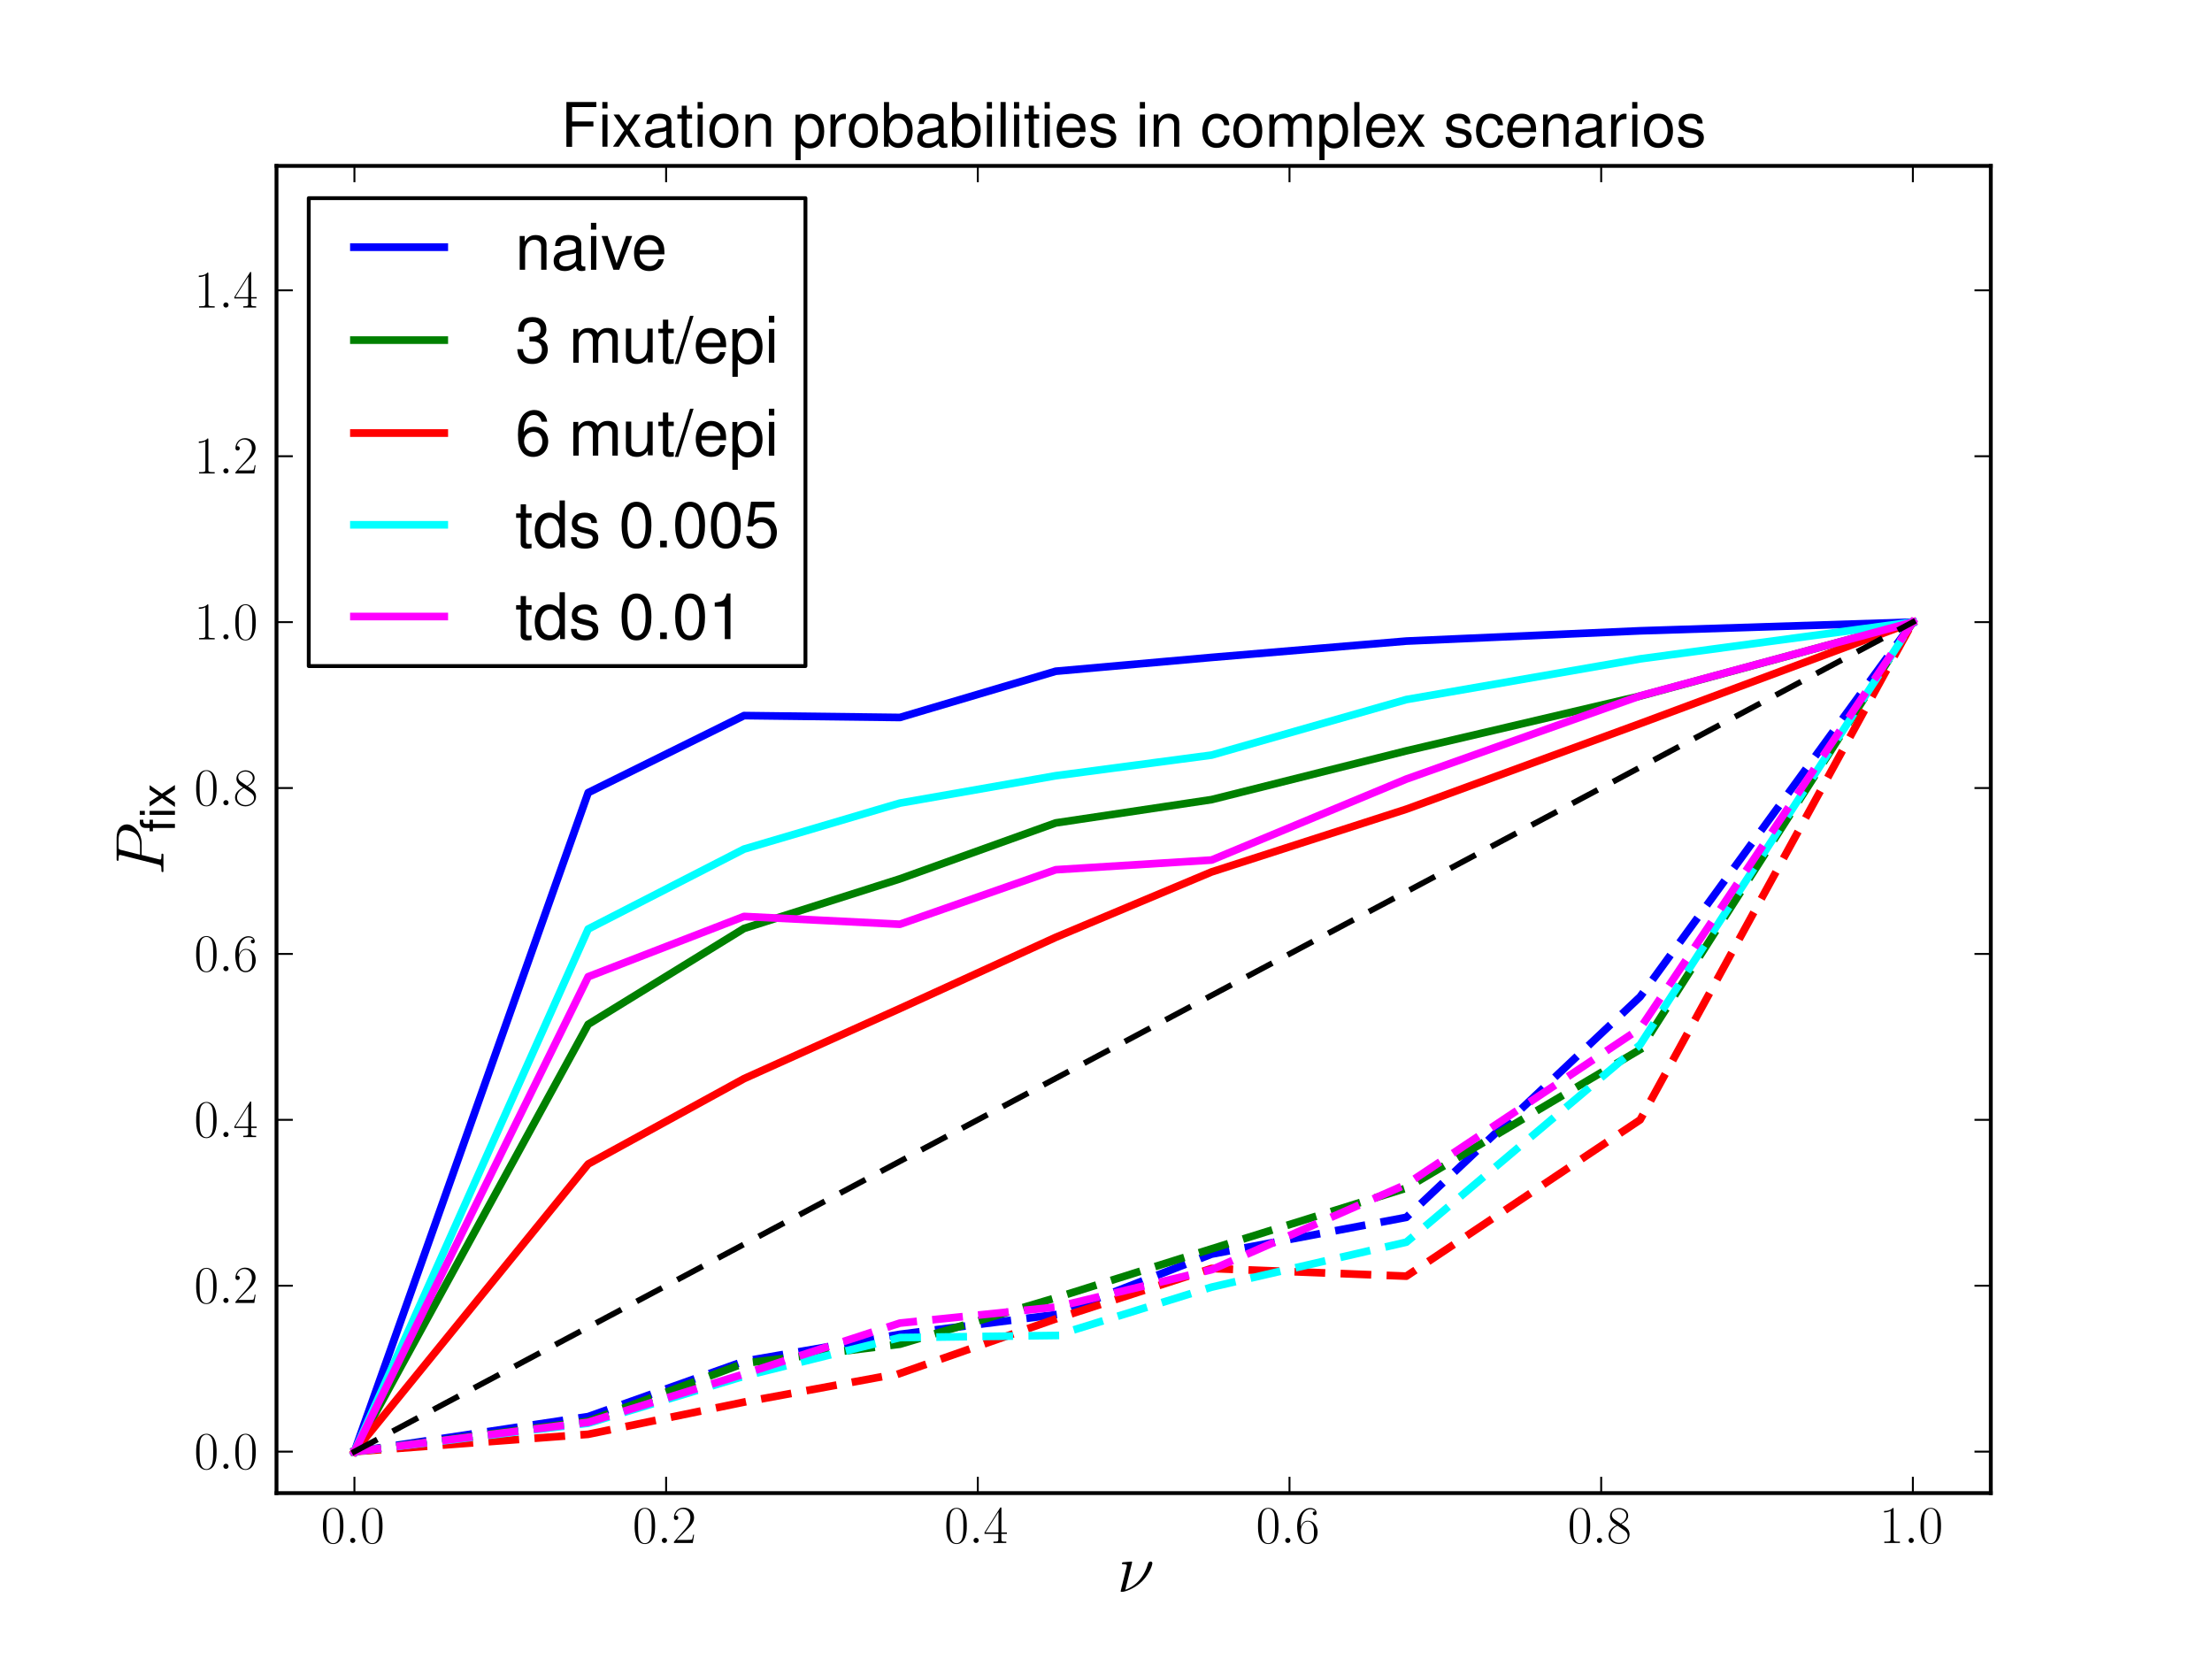 <?xml version="1.0" encoding="utf-8" standalone="no"?>
<!DOCTYPE svg PUBLIC "-//W3C//DTD SVG 1.1//EN"
  "http://www.w3.org/Graphics/SVG/1.1/DTD/svg11.dtd">
<!-- Created with matplotlib (http://matplotlib.org/) -->
<svg height="432pt" version="1.1" viewBox="0 0 576 432" width="576pt" xmlns="http://www.w3.org/2000/svg" xmlns:xlink="http://www.w3.org/1999/xlink">
 <defs>
  <style type="text/css">
*{stroke-linecap:square;stroke-linejoin:round;}
  </style>
 </defs>
 <g id="figure_1">
  <g id="patch_1">
   <path d="
M0 432
L576 432
L576 0
L0 0
z
" style="fill:#ffffff;"/>
  </g>
  <g id="axes_1">
   <g id="patch_2">
    <path d="
M72 388.8
L518.4 388.8
L518.4 43.2
L72 43.2
z
" style="fill:#ffffff;"/>
   </g>
   <g id="line2d_1">
    <path clip-path="url(#p7ff5b81e1d)" d="
M92.291 378
L153.164 368.882
L193.745 354.475
L234.327 347.455
L274.909 342.33
L315.491 326.571
L366.218 316.992
L427.091 259.548
L498.109 162" style="fill:none;stroke:#0000ff;stroke-dasharray:6,6;stroke-dashoffset:0.0;stroke-linecap:butt;stroke-width:2;"/>
   </g>
   <g id="line2d_2">
    <path clip-path="url(#p7ff5b81e1d)" d="
M92.291 378
L153.164 206.404
L193.745 186.338
L234.327 186.828
L274.909 174.789
L315.491 171.191
L366.218 166.937
L427.091 164.262
L498.109 162" style="fill:none;stroke:#0000ff;stroke-width:2;"/>
   </g>
   <g id="line2d_3">
    <path clip-path="url(#p7ff5b81e1d)" d="
M92.291 378
L153.164 370.09
L193.745 354.996
L234.327 350.029
L274.909 337.955
L315.491 325.2
L366.218 309.388
L427.091 273.273
L498.109 162" style="fill:none;stroke:#008000;stroke-dasharray:6,6;stroke-dashoffset:0.0;stroke-linecap:butt;stroke-width:2;"/>
   </g>
   <g id="line2d_4">
    <path clip-path="url(#p7ff5b81e1d)" d="
M92.291 378
L153.164 266.74
L193.745 241.763
L234.327 228.857
L274.909 214.286
L315.491 208.218
L366.218 195.517
L427.091 181.248
L498.109 162" style="fill:none;stroke:#008000;stroke-width:2;"/>
   </g>
   <g id="line2d_5">
    <path clip-path="url(#p7ff5b81e1d)" d="
M92.291 378
L153.164 373.488
L193.745 365.104
L234.327 357.639
L274.909 343.44
L315.491 330.312
L366.218 332.308
L427.091 291.6
L498.109 162" style="fill:none;stroke:#ff0000;stroke-dasharray:6,6;stroke-dashoffset:0.0;stroke-linecap:butt;stroke-width:2;"/>
   </g>
   <g id="line2d_6">
    <path clip-path="url(#p7ff5b81e1d)" d="
M92.291 378
L153.164 303.109
L193.745 280.881
L234.327 262.618
L274.909 244.08
L315.491 227.05
L366.218 210.706
L427.091 188.417
L498.109 162" style="fill:none;stroke:#ff0000;stroke-width:2;"/>
   </g>
   <g id="line2d_7">
    <path clip-path="url(#p7ff5b81e1d)" d="
M92.291 378
L153.164 370.604
L193.745 358.364
L234.327 348.3
L274.909 347.76
L315.491 335.172
L366.218 323.455
L427.091 272.038
L498.109 162" style="fill:none;stroke:#00ffff;stroke-dasharray:6,6;stroke-dashoffset:0.0;stroke-linecap:butt;stroke-width:2;"/>
   </g>
   <g id="line2d_8">
    <path clip-path="url(#p7ff5b81e1d)" d="
M92.291 378
L153.164 241.912
L193.745 221.104
L234.327 209.127
L274.909 202
L315.491 196.626
L366.218 182.16
L427.091 171.57
L498.109 162" style="fill:none;stroke:#00ffff;stroke-width:2;"/>
   </g>
   <g id="line2d_9">
    <path clip-path="url(#p7ff5b81e1d)" d="
M92.291 378
L153.164 370.36
L193.745 357.783
L234.327 344.535
L274.909 340.374
L315.491 330.632
L366.218 308.4
L427.091 267.796
L498.109 162" style="fill:none;stroke:#ff00ff;stroke-dasharray:6,6;stroke-dashoffset:0.0;stroke-linecap:butt;stroke-width:2;"/>
   </g>
   <g id="line2d_10">
    <path clip-path="url(#p7ff5b81e1d)" d="
M92.291 378
L153.164 254.336
L193.745 238.645
L234.327 240.675
L274.909 226.478
L315.491 223.953
L366.218 202.865
L427.091 181.2
L498.109 162" style="fill:none;stroke:#ff00ff;stroke-width:2;"/>
   </g>
   <g id="line2d_11">
    <path clip-path="url(#p7ff5b81e1d)" d="
M92.291 378
L96.39 375.818
L100.489 373.636
L104.588 371.455
L108.688 369.273
L112.787 367.091
L116.886 364.909
L120.985 362.727
L125.084 360.545
L129.183 358.364
L133.283 356.182
L137.382 354
L141.481 351.818
L145.58 349.636
L149.679 347.455
L153.779 345.273
L157.878 343.091
L161.977 340.909
L166.076 338.727
L170.175 336.545
L174.274 334.364
L178.374 332.182
L182.473 330
L186.572 327.818
L190.671 325.636
L194.77 323.455
L198.869 321.273
L202.969 319.091
L207.068 316.909
L211.167 314.727
L215.266 312.545
L219.365 310.364
L223.464 308.182
L227.564 306
L231.663 303.818
L235.762 301.636
L239.861 299.455
L243.96 297.273
L248.06 295.091
L252.159 292.909
L256.258 290.727
L260.357 288.545
L264.456 286.364
L268.555 284.182
L272.655 282
L276.754 279.818
L280.853 277.636
L284.952 275.455
L289.051 273.273
L293.15 271.091
L297.25 268.909
L301.349 266.727
L305.448 264.545
L309.547 262.364
L313.646 260.182
L317.745 258
L321.845 255.818
L325.944 253.636
L330.043 251.455
L334.142 249.273
L338.241 247.091
L342.34 244.909
L346.44 242.727
L350.539 240.545
L354.638 238.364
L358.737 236.182
L362.836 234
L366.936 231.818
L371.035 229.636
L375.134 227.455
L379.233 225.273
L383.332 223.091
L387.431 220.909
L391.531 218.727
L395.63 216.545
L399.729 214.364
L403.828 212.182
L407.927 210
L412.026 207.818
L416.126 205.636
L420.225 203.455
L424.324 201.273
L428.423 199.091
L432.522 196.909
L436.621 194.727
L440.721 192.545
L444.82 190.364
L448.919 188.182
L453.018 186
L457.117 183.818
L461.217 181.636
L465.316 179.455
L469.415 177.273
L473.514 175.091
L477.613 172.909
L481.712 170.727
L485.812 168.545
L489.911 166.364
L494.01 164.182
L498.109 162" style="fill:none;stroke:#000000;stroke-dasharray:6,6;stroke-dashoffset:0.0;stroke-linecap:butt;stroke-width:1.5;"/>
   </g>
   <g id="matplotlib.axis_1">
    <g id="xtick_1">
     <g id="line2d_12">
      <defs>
       <path d="
M0 0
L0 -4" id="mcb557df647" style="stroke:#000000;stroke-linecap:butt;stroke-width:0.5;"/>
      </defs>
      <g>
       <use style="stroke:#000000;stroke-linecap:butt;stroke-width:0.5;" x="92.291" xlink:href="#mcb557df647" y="388.8"/>
      </g>
     </g>
     <g id="line2d_13">
      <defs>
       <path d="
M0 0
L0 4" id="mdad270ee8e" style="stroke:#000000;stroke-linecap:butt;stroke-width:0.5;"/>
      </defs>
      <g>
       <use style="stroke:#000000;stroke-linecap:butt;stroke-width:0.5;" x="92.291" xlink:href="#mdad270ee8e" y="43.2"/>
      </g>
     </g>
     <g id="text_1">
      <!-- $0.0$ -->
      <defs>
       <path d="
M42 31.641
C42 37.75 41.906 48.125 37.703 56.109
C34 63.109 28.094 65.594 22.906 65.594
C18.094 65.594 12 63.406 8.203 56.203
C4.203 48.719 3.797 39.438 3.797 31.641
C3.797 25.953 3.906 17.281 7 9.672
C11.297 -0.609 19 -2 22.906 -2
C27.5 -2 34.5 -0.109 38.594 9.375
C41.594 16.281 42 24.359 42 31.641
M22.906 -0.406
C16.5 -0.406 12.703 5.078 11.297 12.688
C10.203 18.562 10.203 27.156 10.203 32.75
C10.203 40.438 10.203 46.828 11.5 52.922
C13.406 61.391 19 64 22.906 64
C27 64 32.297 61.297 34.203 53.125
C35.5 47.438 35.594 40.734 35.594 32.75
C35.594 26.25 35.594 18.266 34.406 12.375
C32.297 1.484 26.406 -0.406 22.906 -0.406" id="CMR17-48"/>
       <path d="
M18.406 4.797
C18.406 7.688 16 9.672 13.594 9.672
C10.703 9.672 8.703 7.281 8.703 4.891
C8.703 2 11.094 0 13.5 0
C16.406 0 18.406 2.391 18.406 4.797" id="CMMI12-58"/>
      </defs>
      <g transform="translate(83.566 401.789)scale(0.14 -0.14)">
       <use transform="scale(0.996)" xlink:href="#CMR17-48"/>
       <use transform="translate(45.69 0.0)scale(0.996)" xlink:href="#CMMI12-58"/>
       <use transform="translate(72.788 0.0)scale(0.996)" xlink:href="#CMR17-48"/>
      </g>
     </g>
    </g>
    <g id="xtick_2">
     <g id="line2d_14">
      <g>
       <use style="stroke:#000000;stroke-linecap:butt;stroke-width:0.5;" x="173.455" xlink:href="#mcb557df647" y="388.8"/>
      </g>
     </g>
     <g id="line2d_15">
      <g>
       <use style="stroke:#000000;stroke-linecap:butt;stroke-width:0.5;" x="173.455" xlink:href="#mdad270ee8e" y="43.2"/>
      </g>
     </g>
     <g id="text_2">
      <!-- $0.2$ -->
      <defs>
       <path d="
M41.703 15.453
L39.906 15.453
C38.906 8.375 38.094 7.172 37.703 6.562
C37.203 5.766 30 5.766 28.594 5.766
L9.406 5.766
C13 9.672 20 16.75 28.5 24.953
C34.594 30.734 41.703 37.531 41.703 47.422
C41.703 59.219 32.297 66 21.797 66
C10.797 66 4.094 56.312 4.094 47.344
C4.094 43.438 7 42.938 8.203 42.938
C9.203 42.938 12.203 43.547 12.203 47.031
C12.203 50.109 9.594 51 8.203 51
C7.594 51 7 50.906 6.594 50.703
C8.5 59.219 14.297 63.406 20.406 63.406
C29.094 63.406 34.797 56.516 34.797 47.422
C34.797 38.734 29.703 31.25 24 24.75
L4.094 2.281
L4.094 0
L39.297 0
z
" id="CMR17-50"/>
      </defs>
      <g transform="translate(164.729 401.789)scale(0.14 -0.14)">
       <use transform="scale(0.996)" xlink:href="#CMR17-48"/>
       <use transform="translate(45.69 0.0)scale(0.996)" xlink:href="#CMMI12-58"/>
       <use transform="translate(72.788 0.0)scale(0.996)" xlink:href="#CMR17-50"/>
      </g>
     </g>
    </g>
    <g id="xtick_3">
     <g id="line2d_16">
      <g>
       <use style="stroke:#000000;stroke-linecap:butt;stroke-width:0.5;" x="254.618" xlink:href="#mcb557df647" y="388.8"/>
      </g>
     </g>
     <g id="line2d_17">
      <g>
       <use style="stroke:#000000;stroke-linecap:butt;stroke-width:0.5;" x="254.618" xlink:href="#mdad270ee8e" y="43.2"/>
      </g>
     </g>
     <g id="text_3">
      <!-- $0.4$ -->
      <defs>
       <path d="
M33.594 64.328
C33.594 66.406 33.5 66.5 31.703 66.5
L2 19.594
L2 17
L27.797 17
L27.797 7.141
C27.797 3.5 27.594 2.5 20.594 2.5
L18.703 2.5
L18.703 0
C21.906 0 27.297 0 30.703 0
C34.094 0 39.5 0 42.703 0
L42.703 2.5
L40.797 2.5
C33.797 2.5 33.594 3.5 33.594 7.141
L33.594 17
L43.797 17
L43.797 19.594
L33.594 19.594
z

M28.094 57.766
L28.094 19.594
L4 19.594
z
" id="CMR17-52"/>
      </defs>
      <g transform="translate(245.893 401.789)scale(0.14 -0.14)">
       <use transform="scale(0.996)" xlink:href="#CMR17-48"/>
       <use transform="translate(45.69 0.0)scale(0.996)" xlink:href="#CMMI12-58"/>
       <use transform="translate(72.788 0.0)scale(0.996)" xlink:href="#CMR17-52"/>
      </g>
     </g>
    </g>
    <g id="xtick_4">
     <g id="line2d_18">
      <g>
       <use style="stroke:#000000;stroke-linecap:butt;stroke-width:0.5;" x="335.782" xlink:href="#mcb557df647" y="388.8"/>
      </g>
     </g>
     <g id="line2d_19">
      <g>
       <use style="stroke:#000000;stroke-linecap:butt;stroke-width:0.5;" x="335.782" xlink:href="#mdad270ee8e" y="43.2"/>
      </g>
     </g>
     <g id="text_4">
      <!-- $0.6$ -->
      <defs>
       <path d="
M10.594 34
C10.594 57.656 21.797 63 28.297 63
C30.406 63 35.5 62.641 37.5 59
C35.906 59 32.906 59 32.906 55.516
C32.906 52.828 35.094 51.922 36.5 51.922
C37.406 51.922 40.094 52.312 40.094 55.625
C40.094 61.781 35.094 65.297 28.203 65.297
C16.297 65.297 3.797 52.969 3.797 31
C3.797 3.953 15.094 -2 23.094 -2
C32.797 -2 42 6.672 42 20.047
C42 32.516 33.906 41.594 23.703 41.594
C17.594 41.594 13.094 37.609 10.594 30.625
z

M23.094 0.391
C10.797 0.391 10.797 18.75 10.797 22.438
C10.797 29.625 14.203 40 23.5 40
C25.203 40 30.094 40 33.406 33.125
C35.203 29.219 35.203 25.141 35.203 20.141
C35.203 14.75 35.203 10.781 33.094 6.781
C30.906 2.672 27.703 0.391 23.094 0.391" id="CMR17-54"/>
      </defs>
      <g transform="translate(327.057 401.789)scale(0.14 -0.14)">
       <use transform="scale(0.996)" xlink:href="#CMR17-48"/>
       <use transform="translate(45.69 0.0)scale(0.996)" xlink:href="#CMMI12-58"/>
       <use transform="translate(72.788 0.0)scale(0.996)" xlink:href="#CMR17-54"/>
      </g>
     </g>
    </g>
    <g id="xtick_5">
     <g id="line2d_20">
      <g>
       <use style="stroke:#000000;stroke-linecap:butt;stroke-width:0.5;" x="416.945" xlink:href="#mcb557df647" y="388.8"/>
      </g>
     </g>
     <g id="line2d_21">
      <g>
       <use style="stroke:#000000;stroke-linecap:butt;stroke-width:0.5;" x="416.945" xlink:href="#mdad270ee8e" y="43.2"/>
      </g>
     </g>
     <g id="text_5">
      <!-- $0.8$ -->
      <defs>
       <path d="
M27.203 35.375
C33.5 38.562 39.906 43.328 39.906 50.984
C39.906 60.031 31.094 65.297 23 65.297
C13.906 65.297 5.906 58.734 5.906 49.688
C5.906 47.203 6.5 42.922 10.406 39.141
C11.406 38.156 15.594 35.172 18.297 33.281
C13.797 30.984 3.297 25.531 3.297 14.594
C3.297 4.359 13.094 -2 22.797 -2
C33.5 -2 42.5 5.656 42.5 15.797
C42.5 24.844 36.406 29.031 32.406 31.703
z

M14.094 44.125
C13.297 44.625 9.297 47.703 9.297 52.375
C9.297 58.438 15.594 63 22.797 63
C30.703 63 36.5 57.453 36.5 50.984
C36.5 41.734 26.094 36.469 25.594 36.469
C25.5 36.469 25.406 36.469 24.594 37.078
z

M32.5 23.734
C34 22.641 38.797 19.375 38.797 13.297
C38.797 5.953 31.406 0.391 23 0.391
C13.906 0.391 7 6.844 7 14.688
C7 22.547 13.094 29.094 20 32.188
z
" id="CMR17-56"/>
      </defs>
      <g transform="translate(408.22 401.789)scale(0.14 -0.14)">
       <use transform="scale(0.996)" xlink:href="#CMR17-48"/>
       <use transform="translate(45.69 0.0)scale(0.996)" xlink:href="#CMMI12-58"/>
       <use transform="translate(72.788 0.0)scale(0.996)" xlink:href="#CMR17-56"/>
      </g>
     </g>
    </g>
    <g id="xtick_6">
     <g id="line2d_22">
      <g>
       <use style="stroke:#000000;stroke-linecap:butt;stroke-width:0.5;" x="498.109" xlink:href="#mcb557df647" y="388.8"/>
      </g>
     </g>
     <g id="line2d_23">
      <g>
       <use style="stroke:#000000;stroke-linecap:butt;stroke-width:0.5;" x="498.109" xlink:href="#mdad270ee8e" y="43.2"/>
      </g>
     </g>
     <g id="text_6">
      <!-- $1.0$ -->
      <defs>
       <path d="
M26.594 63.312
C26.594 65.406 26.5 65.5 25.094 65.5
C21.203 61.188 15.297 59.797 9.703 59.797
C9.406 59.797 8.906 59.797 8.797 59.5
C8.703 59.297 8.703 59.094 8.703 57
C11.797 57 17 57.594 21 59.984
L21 7.203
C21 3.688 20.797 2.5 12.203 2.5
L9.203 2.5
L9.203 0
C14 0 19 0 23.797 0
C28.594 0 33.594 0 38.406 0
L38.406 2.5
L35.406 2.5
C26.797 2.5 26.594 3.594 26.594 7.156
z
" id="CMR17-49"/>
      </defs>
      <g transform="translate(489.384 401.789)scale(0.14 -0.14)">
       <use transform="scale(0.996)" xlink:href="#CMR17-49"/>
       <use transform="translate(45.69 0.0)scale(0.996)" xlink:href="#CMMI12-58"/>
       <use transform="translate(72.788 0.0)scale(0.996)" xlink:href="#CMR17-48"/>
      </g>
     </g>
    </g>
    <g id="text_7">
     <!-- $\nu$ -->
     <defs>
      <path d="
M22 43
C22 43.391 21.703 44 20.906 44
C20.203 44 10.797 43 9.297 43
C8.203 42.891 7.203 42.797 7.203 41
C7.203 40 8 40 9.406 40
C14.094 40 14.406 39.297 14.406 38.203
C14.406 37.797 14.203 36.609 14.094 36.203
L5.297 1
C5.297 0.594 5.594 0 6.297 0
L8.406 0
C9.797 0 25 3.594 36.703 15.562
C49.594 28.844 51.406 41.109 51.406 41.516
C51.406 43.109 50.094 44 48.797 44
C45.906 44 45.203 41.312 45 40.609
C39.094 19.766 25.406 7.391 12.094 3
z
" id="CMMI12-23"/>
     </defs>
     <g transform="translate(290.862 414.51)scale(0.18 -0.18)">
      <use transform="scale(0.996)" xlink:href="#CMMI12-23"/>
     </g>
    </g>
   </g>
   <g id="matplotlib.axis_2">
    <g id="ytick_1">
     <g id="line2d_24">
      <defs>
       <path d="
M0 0
L4 0" id="mc8fcea1516" style="stroke:#000000;stroke-linecap:butt;stroke-width:0.5;"/>
      </defs>
      <g>
       <use style="stroke:#000000;stroke-linecap:butt;stroke-width:0.5;" x="72.0" xlink:href="#mc8fcea1516" y="378.0"/>
      </g>
     </g>
     <g id="line2d_25">
      <defs>
       <path d="
M0 0
L-4 0" id="m0d5b0a6425" style="stroke:#000000;stroke-linecap:butt;stroke-width:0.5;"/>
      </defs>
      <g>
       <use style="stroke:#000000;stroke-linecap:butt;stroke-width:0.5;" x="518.4" xlink:href="#m0d5b0a6425" y="378.0"/>
      </g>
     </g>
     <g id="text_8">
      <!-- $0.0$ -->
      <g transform="translate(50.549 382.494)scale(0.14 -0.14)">
       <use transform="scale(0.996)" xlink:href="#CMR17-48"/>
       <use transform="translate(45.69 0.0)scale(0.996)" xlink:href="#CMMI12-58"/>
       <use transform="translate(72.788 0.0)scale(0.996)" xlink:href="#CMR17-48"/>
      </g>
     </g>
    </g>
    <g id="ytick_2">
     <g id="line2d_26">
      <g>
       <use style="stroke:#000000;stroke-linecap:butt;stroke-width:0.5;" x="72.0" xlink:href="#mc8fcea1516" y="334.8"/>
      </g>
     </g>
     <g id="line2d_27">
      <g>
       <use style="stroke:#000000;stroke-linecap:butt;stroke-width:0.5;" x="518.4" xlink:href="#m0d5b0a6425" y="334.8"/>
      </g>
     </g>
     <g id="text_9">
      <!-- $0.2$ -->
      <g transform="translate(50.549 339.294)scale(0.14 -0.14)">
       <use transform="scale(0.996)" xlink:href="#CMR17-48"/>
       <use transform="translate(45.69 0.0)scale(0.996)" xlink:href="#CMMI12-58"/>
       <use transform="translate(72.788 0.0)scale(0.996)" xlink:href="#CMR17-50"/>
      </g>
     </g>
    </g>
    <g id="ytick_3">
     <g id="line2d_28">
      <g>
       <use style="stroke:#000000;stroke-linecap:butt;stroke-width:0.5;" x="72.0" xlink:href="#mc8fcea1516" y="291.6"/>
      </g>
     </g>
     <g id="line2d_29">
      <g>
       <use style="stroke:#000000;stroke-linecap:butt;stroke-width:0.5;" x="518.4" xlink:href="#m0d5b0a6425" y="291.6"/>
      </g>
     </g>
     <g id="text_10">
      <!-- $0.4$ -->
      <g transform="translate(50.549 296.094)scale(0.14 -0.14)">
       <use transform="scale(0.996)" xlink:href="#CMR17-48"/>
       <use transform="translate(45.69 0.0)scale(0.996)" xlink:href="#CMMI12-58"/>
       <use transform="translate(72.788 0.0)scale(0.996)" xlink:href="#CMR17-52"/>
      </g>
     </g>
    </g>
    <g id="ytick_4">
     <g id="line2d_30">
      <g>
       <use style="stroke:#000000;stroke-linecap:butt;stroke-width:0.5;" x="72.0" xlink:href="#mc8fcea1516" y="248.4"/>
      </g>
     </g>
     <g id="line2d_31">
      <g>
       <use style="stroke:#000000;stroke-linecap:butt;stroke-width:0.5;" x="518.4" xlink:href="#m0d5b0a6425" y="248.4"/>
      </g>
     </g>
     <g id="text_11">
      <!-- $0.6$ -->
      <g transform="translate(50.549 252.894)scale(0.14 -0.14)">
       <use transform="scale(0.996)" xlink:href="#CMR17-48"/>
       <use transform="translate(45.69 0.0)scale(0.996)" xlink:href="#CMMI12-58"/>
       <use transform="translate(72.788 0.0)scale(0.996)" xlink:href="#CMR17-54"/>
      </g>
     </g>
    </g>
    <g id="ytick_5">
     <g id="line2d_32">
      <g>
       <use style="stroke:#000000;stroke-linecap:butt;stroke-width:0.5;" x="72.0" xlink:href="#mc8fcea1516" y="205.2"/>
      </g>
     </g>
     <g id="line2d_33">
      <g>
       <use style="stroke:#000000;stroke-linecap:butt;stroke-width:0.5;" x="518.4" xlink:href="#m0d5b0a6425" y="205.2"/>
      </g>
     </g>
     <g id="text_12">
      <!-- $0.8$ -->
      <g transform="translate(50.549 209.694)scale(0.14 -0.14)">
       <use transform="scale(0.996)" xlink:href="#CMR17-48"/>
       <use transform="translate(45.69 0.0)scale(0.996)" xlink:href="#CMMI12-58"/>
       <use transform="translate(72.788 0.0)scale(0.996)" xlink:href="#CMR17-56"/>
      </g>
     </g>
    </g>
    <g id="ytick_6">
     <g id="line2d_34">
      <g>
       <use style="stroke:#000000;stroke-linecap:butt;stroke-width:0.5;" x="72.0" xlink:href="#mc8fcea1516" y="162.0"/>
      </g>
     </g>
     <g id="line2d_35">
      <g>
       <use style="stroke:#000000;stroke-linecap:butt;stroke-width:0.5;" x="518.4" xlink:href="#m0d5b0a6425" y="162.0"/>
      </g>
     </g>
     <g id="text_13">
      <!-- $1.0$ -->
      <g transform="translate(50.549 166.494)scale(0.14 -0.14)">
       <use transform="scale(0.996)" xlink:href="#CMR17-49"/>
       <use transform="translate(45.69 0.0)scale(0.996)" xlink:href="#CMMI12-58"/>
       <use transform="translate(72.788 0.0)scale(0.996)" xlink:href="#CMR17-48"/>
      </g>
     </g>
    </g>
    <g id="ytick_7">
     <g id="line2d_36">
      <g>
       <use style="stroke:#000000;stroke-linecap:butt;stroke-width:0.5;" x="72.0" xlink:href="#mc8fcea1516" y="118.8"/>
      </g>
     </g>
     <g id="line2d_37">
      <g>
       <use style="stroke:#000000;stroke-linecap:butt;stroke-width:0.5;" x="518.4" xlink:href="#m0d5b0a6425" y="118.8"/>
      </g>
     </g>
     <g id="text_14">
      <!-- $1.2$ -->
      <g transform="translate(50.549 123.294)scale(0.14 -0.14)">
       <use transform="scale(0.996)" xlink:href="#CMR17-49"/>
       <use transform="translate(45.69 0.0)scale(0.996)" xlink:href="#CMMI12-58"/>
       <use transform="translate(72.788 0.0)scale(0.996)" xlink:href="#CMR17-50"/>
      </g>
     </g>
    </g>
    <g id="ytick_8">
     <g id="line2d_38">
      <g>
       <use style="stroke:#000000;stroke-linecap:butt;stroke-width:0.5;" x="72.0" xlink:href="#mc8fcea1516" y="75.6"/>
      </g>
     </g>
     <g id="line2d_39">
      <g>
       <use style="stroke:#000000;stroke-linecap:butt;stroke-width:0.5;" x="518.4" xlink:href="#m0d5b0a6425" y="75.6"/>
      </g>
     </g>
     <g id="text_15">
      <!-- $1.4$ -->
      <g transform="translate(50.549 80.094)scale(0.14 -0.14)">
       <use transform="scale(0.996)" xlink:href="#CMR17-49"/>
       <use transform="translate(45.69 0.0)scale(0.996)" xlink:href="#CMMI12-58"/>
       <use transform="translate(72.788 0.0)scale(0.996)" xlink:href="#CMR17-52"/>
      </g>
     </g>
    </g>
    <g id="text_16">
     <!-- $P_{\text{fix}}$ -->
     <defs>
      <path d="
M29.594 31.609
L46.406 31.609
C60.203 31.609 74 41.766 74 53.141
C74 60.906 67.406 68 54.797 68
L23.906 68
C22 68 21.094 68 21.094 66.109
C21.094 65.109 22 65.109 23.5 65.109
C29.594 65.109 29.594 64.312 29.594 63.203
C29.594 63.016 29.594 62.406 29.203 60.922
L15.703 7.375
C14.797 3.891 14.594 2.891 7.594 2.891
C5.703 2.891 4.703 2.891 4.703 1.094
C4.703 0 5.594 0 6.203 0
C8.094 0 10.094 0 12 0
L23.703 0
C25.594 0 27.703 0 29.594 0
C30.406 0 31.5 0 31.5 1.891
C31.5 2.891 30.594 2.891 29.094 2.891
C23.094 2.891 23 3.594 23 4.594
C23 5.078 23.094 5.766 23.203 6.266
z

M36.797 61.219
C37.703 64.906 38.094 65.109 42 65.109
L51.906 65.109
C59.406 65.109 65.594 62.703 65.594 55.234
C65.594 52.641 64.297 44.172 59.703 39.594
C58 37.797 53.203 34 44.094 34
L30 34
z
" id="CMMI12-80"/>
      <path d="
M29.203 27.141
L46.797 52.484
L37.406 52.484
L24.797 33.453
L12.203 52.484
L2.703 52.484
L20.203 26.75
L1.703 0
L11.203 0
L24.5 20.125
L37.594 0
L47.297 0
z
" id="Nimbus_Sans_L_Regular-120"/>
      <path d="
M25.203 52.484
L16.5 52.484
L16.5 60.453
C16.5 63.859 18.5 65.594 22.297 65.594
C23 65.594 23.297 65.594 25.203 65.594
L25.203 72.797
C23.297 72.969 22.203 73 20.5 73
C12.797 73 8.203 68.656 8.203 61.266
L8.203 52.484
L1.203 52.484
L1.203 45.672
L8.203 45.672
L8.203 0
L16.5 0
L16.5 45.672
L25.203 45.672
z

M43.594 52.484
L35.297 52.484
L35.297 0
L43.594 0
z

M43.594 73
L35.297 73
L35.297 62.484
L43.594 62.484
z
" id="Nimbus_Sans_L_Regular-2"/>
     </defs>
     <g transform="translate(45.549 227.935)rotate(-90.0)scale(0.18 -0.18)">
      <use transform="translate(0.0 16.627)scale(0.996)" xlink:href="#CMMI12-80"/>
      <use transform="translate(62.877 0.0)scale(0.697)" xlink:href="#Nimbus_Sans_L_Regular-2"/>
      <use transform="translate(97.746 0.0)scale(0.697)" xlink:href="#Nimbus_Sans_L_Regular-120"/>
     </g>
    </g>
   </g>
   <g id="patch_3">
    <path d="
M72 43.2
L518.4 43.2" style="fill:none;stroke:#000000;"/>
   </g>
   <g id="patch_4">
    <path d="
M518.4 388.8
L518.4 43.2" style="fill:none;stroke:#000000;"/>
   </g>
   <g id="patch_5">
    <path d="
M72 388.8
L518.4 388.8" style="fill:none;stroke:#000000;"/>
   </g>
   <g id="patch_6">
    <path d="
M72 388.8
L72 43.2" style="fill:none;stroke:#000000;"/>
   </g>
   <g id="text_17">
    <!-- Fixation probabilities in complex scenarios -->
    <defs>
     <path d="
M53.5 5.203
C52.594 5 52.203 5 51.703 5
C48.797 5 47.203 6.484 47.203 9.078
L47.203 39.766
C47.203 49.016 40.406 54 27.5 54
C19.906 54 13.594 51.812 10.094 47.906
C7.703 45.203 6.703 42.219 6.5 37.031
L14.906 37.031
C15.594 43.391 19.406 46.281 27.203 46.281
C34.703 46.281 38.906 43.484 38.906 38.516
L38.906 36.328
C38.906 32.828 36.797 31.344 30.203 30.547
C18.406 29.062 16.594 28.656 13.406 27.359
C7.297 24.875 4.203 20.188 4.203 13.422
C4.203 3.969 10.797 -2 21.406 -2
C28 -2 33.297 0.297 39.203 5.703
C39.797 0.391 42.406 -2 47.797 -2
C49.5 -2 50.797 -1.812 53.5 -1.094
z

M38.906 16.75
C38.906 13.953 38.094 12.266 35.594 9.984
C32.203 6.891 28.094 5.312 23.203 5.312
C16.703 5.312 12.906 8.391 12.906 13.656
C12.906 19.141 16.594 21.922 25.5 23.219
C34.297 24.406 36.094 24.812 38.906 26.094
z
" id="Nimbus_Sans_L_Regular-97"/>
     <path d="
M5.406 73
L5.406 -0.031
L12.906 -0.031
L12.906 7
C16.906 0.891 22.203 -2 29.5 -2
C43.297 -2 52.297 9.25 52.297 26.594
C52.297 43.531 43.703 54 29.906 54
C22.703 54 17.594 51.281 13.703 45.391
L13.703 73
z

M28.297 46.188
C37.594 46.188 43.594 38.125 43.594 25.703
C43.594 13.859 37.406 5.812 28.297 5.812
C19.5 5.812 13.703 13.766 13.703 26
C13.703 38.234 19.5 46.188 28.297 46.188" id="Nimbus_Sans_L_Regular-98"/>
     <path d="
M51.297 24
C51.297 31.875 50.703 36.594 49.203 40.422
C45.797 48.875 37.797 54 28 54
C13.406 54 4 42.844 4 25.703
C4 8.547 13.094 -2 27.797 -2
C39.797 -2 48.094 4.875 50.203 16.375
L41.797 16.375
C39.5 9.359 34.797 5.703 28.094 5.703
C22.797 5.703 18.297 8.141 15.5 12.609
C13.5 15.656 12.797 18.719 12.703 24
z

M12.906 30.812
C13.594 40.188 19.5 46.281 27.906 46.281
C36.094 46.281 42.406 39.703 42.406 31.406
C42.406 31.203 42.406 31.016 42.297 30.812
z
" id="Nimbus_Sans_L_Regular-101"/>
     <path d="
M5.406 -22
L13.797 -22
L13.797 5
C18.203 -0.422 23.094 -2.812 29.906 -2.812
C43.406 -2.812 52.297 8.156 52.297 24.984
C52.297 42.719 43.703 53.812 29.797 53.812
C22.703 53.812 17 50.594 13.094 44.391
L13.094 52.328
L5.406 52.328
z

M28.406 46
C37.594 46 43.594 37.812 43.594 25.188
C43.594 13.172 37.5 5 28.406 5
C19.594 5 13.797 13.078 13.797 25.484
C13.797 37.922 19.594 46 28.406 46" id="Nimbus_Sans_L_Regular-112"/>
     <path d="
M18.297 33
L53.094 33
L53.094 41.219
L18.297 41.219
L18.297 64.781
L57.906 64.781
L57.906 73
L9 73
L9 -0.219
L18.297 -0.219
z
" id="Nimbus_Sans_L_Regular-70"/>
     <path d="
M7 52.484
L7 0
L15.406 0
L15.406 32.953
C15.406 40.578 20.906 46.688 27.703 46.688
C33.906 46.688 37.406 42.875 37.406 36.156
L37.406 0
L45.797 0
L45.797 32.953
C45.797 40.578 51.297 46.688 58.094 46.688
C64.203 46.688 67.797 42.781 67.797 36.156
L67.797 0
L76.203 0
L76.203 39.375
C76.203 48.781 70.797 54 61 54
C54 54 49.797 51.891 44.906 45.984
C41.797 51.594 37.594 54 30.797 54
C23.797 54 19.203 51.391 14.703 45.078
L14.703 52.484
z
" id="Nimbus_Sans_L_Regular-109"/>
     <path d="
M15.203 73
L6.797 73
L6.797 -0.031
L15.203 -0.031
z
" id="Nimbus_Sans_L_Regular-108"/>
     <path d="
M47.094 34.938
C46.703 40.031 45.594 43.328 43.594 46.219
C40 51.109 33.703 54 26.406 54
C12.297 54 3.094 42.844 3.094 25.5
C3.094 8.656 12.094 -2 26.297 -2
C38.797 -2 46.703 5.469 47.703 18.234
L39.297 18.234
C37.906 9.875 33.594 5.703 26.5 5.703
C17.297 5.703 11.797 13.172 11.797 25.5
C11.797 38.531 17.203 46.281 26.297 46.281
C33.297 46.281 37.703 42.203 38.703 34.938
z
" id="Nimbus_Sans_L_Regular-99"/>
     <path d="
M15 52.484
L6.703 52.484
L6.703 0
L15 0
z

M15 73
L6.594 73
L6.594 62.484
L15 62.484
z
" id="Nimbus_Sans_L_Regular-105"/>
     <path d="
M7 52.484
L7 0
L15.406 0
L15.406 28.953
C15.406 39.672 21 46.688 29.594 46.688
C36.203 46.688 40.406 42.672 40.406 36.359
L40.406 0
L48.703 0
L48.703 39.672
C48.703 48.391 42.203 54 32.094 54
C24.297 54 19.297 50.984 14.703 43.688
L14.703 52.484
z
" id="Nimbus_Sans_L_Regular-110"/>
     <path d="
M27.203 54
C12.5 54 3.594 43.531 3.594 26
C3.594 8.453 12.406 -2 27.297 -2
C42 -2 51 8.453 51 25.594
C51 43.641 42.297 54 27.203 54
M27.297 46.281
C36.703 46.281 42.297 38.625 42.297 25.703
C42.297 13.453 36.5 5.703 27.297 5.703
C18 5.703 12.297 13.359 12.297 26
C12.297 38.531 18 46.281 27.297 46.281" id="Nimbus_Sans_L_Regular-111"/>
     <path d="
M25.406 52.812
L16.797 52.812
L16.797 67
L8.5 67
L8.5 52.812
L1.406 52.812
L1.406 46
L8.5 46
L8.5 6.312
C8.5 1 12.094 -2 18.594 -2
C20.594 -2 22.594 -1.812 25.406 -1.297
L25.406 5.719
C24.297 5.406 23 5.312 21.406 5.312
C17.797 5.312 16.797 6.312 16.797 10.016
L16.797 46
L25.406 46
z
" id="Nimbus_Sans_L_Regular-116"/>
     <path d="
M6.906 52.484
L6.906 0
L15.297 0
L15.297 27.25
C15.297 34.766 17.203 39.672 21.203 42.578
C23.797 44.484 26.297 45.078 32.094 45.078
L32.094 53.703
C30.703 53.891 30 54 28.906 54
C23.5 54 19.406 50.781 14.594 42.969
L14.594 52.484
z
" id="Nimbus_Sans_L_Regular-114"/>
     <path d="
M43.797 37.922
C43.703 48.203 36.906 54 24.797 54
C12.594 54 4.703 47.719 4.703 38.062
C4.703 29.891 8.906 26.016 21.297 23.031
L29.094 21.141
C34.906 19.734 37.203 17.656 37.203 13.875
C37.203 9 32.297 5.703 25 5.703
C20.5 5.703 16.703 7 14.594 9.188
C13.297 10.688 12.703 12.172 12.203 15.844
L3.406 15.844
C3.797 3.766 10.594 -2 24.297 -2
C37.5 -2 45.906 4.453 45.906 14.516
C45.906 22.281 41.5 26.578 31.094 29.062
L23.094 30.953
C16.297 32.531 13.406 34.734 13.406 38.406
C13.406 43.188 17.703 46.281 24.5 46.281
C31.203 46.281 34.797 43.391 35 37.922
z
" id="Nimbus_Sans_L_Regular-115"/>
    </defs>
    <g transform="translate(146.057 41.595)scale(0.16 -0.16)">
     <use transform="translate(0.0 21.22)scale(0.996)" xlink:href="#Nimbus_Sans_L_Regular-70"/>
     <use transform="translate(60.872 21.22)scale(0.996)" xlink:href="#Nimbus_Sans_L_Regular-105"/>
     <use transform="translate(82.988 21.22)scale(0.996)" xlink:href="#Nimbus_Sans_L_Regular-120"/>
     <use transform="translate(132.802 21.22)scale(0.996)" xlink:href="#Nimbus_Sans_L_Regular-97"/>
     <use transform="translate(188.193 21.22)scale(0.996)" xlink:href="#Nimbus_Sans_L_Regular-116"/>
     <use transform="translate(215.888 21.22)scale(0.996)" xlink:href="#Nimbus_Sans_L_Regular-105"/>
     <use transform="translate(238.005 21.22)scale(0.996)" xlink:href="#Nimbus_Sans_L_Regular-111"/>
     <use transform="translate(293.397 21.22)scale(0.996)" xlink:href="#Nimbus_Sans_L_Regular-110"/>
     <use transform="translate(376.484 21.22)scale(0.996)" xlink:href="#Nimbus_Sans_L_Regular-112"/>
     <use transform="translate(431.875 21.22)scale(0.996)" xlink:href="#Nimbus_Sans_L_Regular-114"/>
     <use transform="translate(465.051 21.22)scale(0.996)" xlink:href="#Nimbus_Sans_L_Regular-111"/>
     <use transform="translate(520.442 21.22)scale(0.996)" xlink:href="#Nimbus_Sans_L_Regular-98"/>
     <use transform="translate(575.834 21.22)scale(0.996)" xlink:href="#Nimbus_Sans_L_Regular-97"/>
     <use transform="translate(631.226 21.22)scale(0.996)" xlink:href="#Nimbus_Sans_L_Regular-98"/>
     <use transform="translate(686.617 21.22)scale(0.996)" xlink:href="#Nimbus_Sans_L_Regular-105"/>
     <use transform="translate(708.734 21.22)scale(0.996)" xlink:href="#Nimbus_Sans_L_Regular-108"/>
     <use transform="translate(730.851 21.22)scale(0.996)" xlink:href="#Nimbus_Sans_L_Regular-105"/>
     <use transform="translate(752.968 21.22)scale(0.996)" xlink:href="#Nimbus_Sans_L_Regular-116"/>
     <use transform="translate(780.663 21.22)scale(0.996)" xlink:href="#Nimbus_Sans_L_Regular-105"/>
     <use transform="translate(802.78 21.22)scale(0.996)" xlink:href="#Nimbus_Sans_L_Regular-101"/>
     <use transform="translate(858.171 21.22)scale(0.996)" xlink:href="#Nimbus_Sans_L_Regular-115"/>
     <use transform="translate(935.68 21.22)scale(0.996)" xlink:href="#Nimbus_Sans_L_Regular-105"/>
     <use transform="translate(957.797 21.22)scale(0.996)" xlink:href="#Nimbus_Sans_L_Regular-110"/>
     <use transform="translate(1040.883 21.22)scale(0.996)" xlink:href="#Nimbus_Sans_L_Regular-99"/>
     <use transform="translate(1090.697 21.22)scale(0.996)" xlink:href="#Nimbus_Sans_L_Regular-111"/>
     <use transform="translate(1146.088 21.22)scale(0.996)" xlink:href="#Nimbus_Sans_L_Regular-109"/>
     <use transform="translate(1229.077 21.22)scale(0.996)" xlink:href="#Nimbus_Sans_L_Regular-112"/>
     <use transform="translate(1284.468 21.22)scale(0.996)" xlink:href="#Nimbus_Sans_L_Regular-108"/>
     <use transform="translate(1306.585 21.22)scale(0.996)" xlink:href="#Nimbus_Sans_L_Regular-101"/>
     <use transform="translate(1358.989 21.22)scale(0.996)" xlink:href="#Nimbus_Sans_L_Regular-120"/>
     <use transform="translate(1436.497 21.22)scale(0.996)" xlink:href="#Nimbus_Sans_L_Regular-115"/>
     <use transform="translate(1486.31 21.22)scale(0.996)" xlink:href="#Nimbus_Sans_L_Regular-99"/>
     <use transform="translate(1536.123 21.22)scale(0.996)" xlink:href="#Nimbus_Sans_L_Regular-101"/>
     <use transform="translate(1591.515 21.22)scale(0.996)" xlink:href="#Nimbus_Sans_L_Regular-110"/>
     <use transform="translate(1646.907 21.22)scale(0.996)" xlink:href="#Nimbus_Sans_L_Regular-97"/>
     <use transform="translate(1702.299 21.22)scale(0.996)" xlink:href="#Nimbus_Sans_L_Regular-114"/>
     <use transform="translate(1736.967 21.22)scale(0.996)" xlink:href="#Nimbus_Sans_L_Regular-105"/>
     <use transform="translate(1759.084 21.22)scale(0.996)" xlink:href="#Nimbus_Sans_L_Regular-111"/>
     <use transform="translate(1814.476 21.22)scale(0.996)" xlink:href="#Nimbus_Sans_L_Regular-115"/>
    </g>
   </g>
   <g id="legend_1">
    <g id="patch_7">
     <path d="
M80.4 173.446
L209.736 173.446
L209.736 51.6
L80.4 51.6
L80.4 173.446
z
" style="fill:#ffffff;stroke:#000000;"/>
    </g>
    <g id="line2d_40">
     <path d="
M92.16 64.365
L115.68 64.365" style="fill:none;stroke:#0000ff;stroke-width:2;"/>
    </g>
    <g id="line2d_41"/>
    <g id="text_18">
     <!-- naive -->
     <defs>
      <path d="
M28.5 0
L48.594 52.5
L39.203 52.5
L24.406 9.922
L10.406 52.5
L1 52.5
L19.406 0
z
" id="Nimbus_Sans_L_Regular-118"/>
     </defs>
     <g transform="translate(134.16 70.546)scale(0.168 -0.168)">
      <use transform="translate(0.0 1.793)scale(0.996)" xlink:href="#Nimbus_Sans_L_Regular-110"/>
      <use transform="translate(55.392 1.793)scale(0.996)" xlink:href="#Nimbus_Sans_L_Regular-97"/>
      <use transform="translate(110.783 1.793)scale(0.996)" xlink:href="#Nimbus_Sans_L_Regular-105"/>
      <use transform="translate(132.9 1.793)scale(0.996)" xlink:href="#Nimbus_Sans_L_Regular-118"/>
      <use transform="translate(180.223 1.793)scale(0.996)" xlink:href="#Nimbus_Sans_L_Regular-101"/>
     </g>
    </g>
    <g id="line2d_42">
     <path d="
M92.16 88.565
L115.68 88.565" style="fill:none;stroke:#008000;stroke-width:2;"/>
    </g>
    <g id="line2d_43"/>
    <g id="text_19">
     <!-- 3 mut/epi -->
     <defs>
      <path d="
M22.906 73
L-0.797 -2
L4.703 -2
L28.406 73
z
" id="Nimbus_Sans_L_Regular-47"/>
      <path d="
M22.094 33
L23.203 33
L26.906 33
C36.594 33 41.594 28.594 41.594 20.062
C41.594 11.125 36.094 5.812 26.906 5.812
C17.297 5.812 12.594 10.641 12 21.016
L3.203 21.016
C3.594 15.281 4.594 11.562 6.297 8.344
C9.906 1.516 16.906 -2 26.594 -2
C41.203 -2 50.594 6.734 50.594 20.203
C50.594 29.25 47.094 34.281 38.594 37.203
C45.203 39.781 48.5 44.719 48.5 51.734
C48.5 63.781 40.406 71 26.906 71
C12.594 71 5 63.281 4.703 48.359
L13.5 48.359
C13.594 52.594 14 54.953 15.094 57.109
C17.094 60.938 21.5 63.297 27 63.297
C34.797 63.297 39.5 58.75 39.5 51.359
C39.5 46.422 37.703 43.453 33.797 41.891
C31.406 40.906 28.297 40.5 22.094 40.5
z
" id="Nimbus_Sans_L_Regular-51"/>
      <path d="
M48.203 0.516
L48.203 53
L39.906 53
L39.906 23.109
C39.906 12.344 34.297 5.312 25.594 5.312
C19 5.312 14.797 9.328 14.797 15.672
L14.797 53
L6.5 53
L6.5 12.375
C6.5 3.625 13 -2 23.203 -2
C30.906 -2 35.797 0.703 40.703 7.625
L40.703 0.516
z
" id="Nimbus_Sans_L_Regular-117"/>
     </defs>
     <g transform="translate(134.16 98.01)scale(0.168 -0.168)">
      <use transform="translate(0.0 21.22)scale(0.996)" xlink:href="#Nimbus_Sans_L_Regular-51"/>
      <use transform="translate(83.087 21.22)scale(0.996)" xlink:href="#Nimbus_Sans_L_Regular-109"/>
      <use transform="translate(165.079 21.22)scale(0.996)" xlink:href="#Nimbus_Sans_L_Regular-117"/>
      <use transform="translate(220.471 21.22)scale(0.996)" xlink:href="#Nimbus_Sans_L_Regular-116"/>
      <use transform="translate(248.166 21.22)scale(0.996)" xlink:href="#Nimbus_Sans_L_Regular-47"/>
      <use transform="translate(275.861 21.22)scale(0.996)" xlink:href="#Nimbus_Sans_L_Regular-101"/>
      <use transform="translate(331.253 21.22)scale(0.996)" xlink:href="#Nimbus_Sans_L_Regular-112"/>
      <use transform="translate(386.645 21.22)scale(0.996)" xlink:href="#Nimbus_Sans_L_Regular-105"/>
     </g>
    </g>
    <g id="line2d_44">
     <path d="
M92.16 112.765
L115.68 112.765" style="fill:none;stroke:#ff0000;stroke-width:2;"/>
    </g>
    <g id="line2d_45"/>
    <g id="text_20">
     <!-- 6 mut/epi -->
     <defs>
      <path d="
M49.797 52.844
C48.094 64.234 40.5 71 29.703 71
C21.906 71 14.906 67.219 10.703 60.938
C6.297 54.062 4.297 45.375 4.297 32.516
C4.297 20.641 6.094 13.062 10.297 6.781
C14.094 1.078 20.297 -2 28.094 -2
C41.594 -2 51.297 8.094 51.297 22.109
C51.297 35.438 42.297 44.812 29.594 44.812
C22.594 44.812 17.094 42.109 13.297 36.906
C13.406 53.812 19 63.188 29.094 63.188
C35.297 63.188 39.594 59.422 41 52.844
z

M28.5 37
C37 37 42.297 31.031 42.297 21.406
C42.297 12.391 36.297 5.812 28.203 5.812
C20 5.812 13.797 12.703 13.797 21.906
C13.797 30.828 19.797 37 28.5 37" id="Nimbus_Sans_L_Regular-54"/>
     </defs>
     <g transform="translate(134.16 122.21)scale(0.168 -0.168)">
      <use transform="translate(0.0 21.22)scale(0.996)" xlink:href="#Nimbus_Sans_L_Regular-54"/>
      <use transform="translate(83.087 21.22)scale(0.996)" xlink:href="#Nimbus_Sans_L_Regular-109"/>
      <use transform="translate(165.079 21.22)scale(0.996)" xlink:href="#Nimbus_Sans_L_Regular-117"/>
      <use transform="translate(220.471 21.22)scale(0.996)" xlink:href="#Nimbus_Sans_L_Regular-116"/>
      <use transform="translate(248.166 21.22)scale(0.996)" xlink:href="#Nimbus_Sans_L_Regular-47"/>
      <use transform="translate(275.861 21.22)scale(0.996)" xlink:href="#Nimbus_Sans_L_Regular-101"/>
      <use transform="translate(331.253 21.22)scale(0.996)" xlink:href="#Nimbus_Sans_L_Regular-112"/>
      <use transform="translate(386.645 21.22)scale(0.996)" xlink:href="#Nimbus_Sans_L_Regular-105"/>
     </g>
    </g>
    <g id="line2d_46">
     <path d="
M92.16 136.655
L115.68 136.655" style="fill:none;stroke:#00ffff;stroke-width:2;"/>
    </g>
    <g id="line2d_47"/>
    <g id="text_21">
     <!-- tds 0.005 -->
     <defs>
      <path d="
M27.5 71
C20.906 71 14.906 68.125 11.203 63.219
C6.594 57.047 4.297 47.562 4.297 34.5
C4.297 10.672 12.297 -2 27.5 -2
C42.5 -2 50.703 10.672 50.703 33.906
C50.703 47.656 48.5 56.844 43.797 63.219
C40.094 68.219 34.203 71 27.5 71
M27.5 63.188
C37 63.188 41.703 53.625 41.703 34.703
C41.703 14.672 37.094 5.312 27.297 5.312
C18 5.312 13.297 15.078 13.297 34.406
C13.297 53.719 18 63.188 27.5 63.188" id="Nimbus_Sans_L_Regular-48"/>
      <path d="
M49.5 73
L41.203 73
L41.203 45.891
C37.703 51.188 32.094 54 25.094 54
C11.5 54 2.594 43.141 2.594 26.484
C2.594 8.844 11.297 -2 25.406 -2
C32.594 -2 37.594 0.703 42.094 7.203
L42.094 -0.031
L49.5 -0.031
z

M26.5 46.188
C35.5 46.188 41.203 38.234 41.203 25.797
C41.203 13.766 35.406 5.812 26.594 5.812
C17.406 5.812 11.297 13.859 11.297 26
C11.297 38.125 17.406 46.188 26.5 46.188" id="Nimbus_Sans_L_Regular-100"/>
      <path d="
M47.594 71
L11 71
L5.703 32.594
L13.797 32.594
C17.906 37.484 21.297 39.188 26.797 39.188
C36.297 39.188 42.297 32.688 42.297 22.203
C42.297 12 36.406 5.812 26.797 5.812
C19.094 5.812 14.406 9.703 12.297 17.703
L3.5 17.703
C4.703 11.906 5.703 9.094 7.797 6.484
C11.797 1.094 19 -2 27 -2
C41.297 -2 51.297 8.391 51.297 23.391
C51.297 37.406 42 47 28.406 47
C23.406 47 19.406 45.703 15.297 42.688
L18.094 62.297
L47.594 62.297
z
" id="Nimbus_Sans_L_Regular-53"/>
      <path d="
M19.094 10.422
L8.703 10.422
L8.703 0
L19.094 0
z
" id="Nimbus_Sans_L_Regular-46"/>
     </defs>
     <g transform="translate(134.16 142.836)scale(0.168 -0.168)">
      <use transform="translate(0.0 1.793)scale(0.996)" xlink:href="#Nimbus_Sans_L_Regular-116"/>
      <use transform="translate(27.695 1.793)scale(0.996)" xlink:href="#Nimbus_Sans_L_Regular-100"/>
      <use transform="translate(83.087 1.793)scale(0.996)" xlink:href="#Nimbus_Sans_L_Regular-115"/>
      <use transform="translate(160.595 1.793)scale(0.996)" xlink:href="#Nimbus_Sans_L_Regular-48"/>
      <use transform="translate(215.987 1.793)scale(0.996)" xlink:href="#Nimbus_Sans_L_Regular-46"/>
      <use transform="translate(243.682 1.793)scale(0.996)" xlink:href="#Nimbus_Sans_L_Regular-48"/>
      <use transform="translate(299.074 1.793)scale(0.996)" xlink:href="#Nimbus_Sans_L_Regular-48"/>
      <use transform="translate(354.465 1.793)scale(0.996)" xlink:href="#Nimbus_Sans_L_Regular-53"/>
     </g>
    </g>
    <g id="line2d_48">
     <path d="
M92.16 160.545
L115.68 160.545" style="fill:none;stroke:#ff00ff;stroke-width:2;"/>
    </g>
    <g id="line2d_49"/>
    <g id="text_22">
     <!-- tds 0.01 -->
     <defs>
      <path d="
M25.906 50.594
L25.906 0
L34.703 0
L34.703 71.016
L28.906 71.016
C25.797 60.109 23.797 58.609 10.203 56.906
L10.203 50.594
z
" id="Nimbus_Sans_L_Regular-49"/>
     </defs>
     <g transform="translate(134.16 166.726)scale(0.168 -0.168)">
      <use transform="translate(0.0 1.793)scale(0.996)" xlink:href="#Nimbus_Sans_L_Regular-116"/>
      <use transform="translate(27.695 1.793)scale(0.996)" xlink:href="#Nimbus_Sans_L_Regular-100"/>
      <use transform="translate(83.087 1.793)scale(0.996)" xlink:href="#Nimbus_Sans_L_Regular-115"/>
      <use transform="translate(160.595 1.793)scale(0.996)" xlink:href="#Nimbus_Sans_L_Regular-48"/>
      <use transform="translate(215.987 1.793)scale(0.996)" xlink:href="#Nimbus_Sans_L_Regular-46"/>
      <use transform="translate(243.682 1.793)scale(0.996)" xlink:href="#Nimbus_Sans_L_Regular-48"/>
      <use transform="translate(299.074 1.793)scale(0.996)" xlink:href="#Nimbus_Sans_L_Regular-49"/>
     </g>
    </g>
   </g>
  </g>
 </g>
 <defs>
  <clipPath id="p7ff5b81e1d">
   <rect height="345.6" width="446.4" x="72.0" y="43.2"/>
  </clipPath>
 </defs>
</svg>

